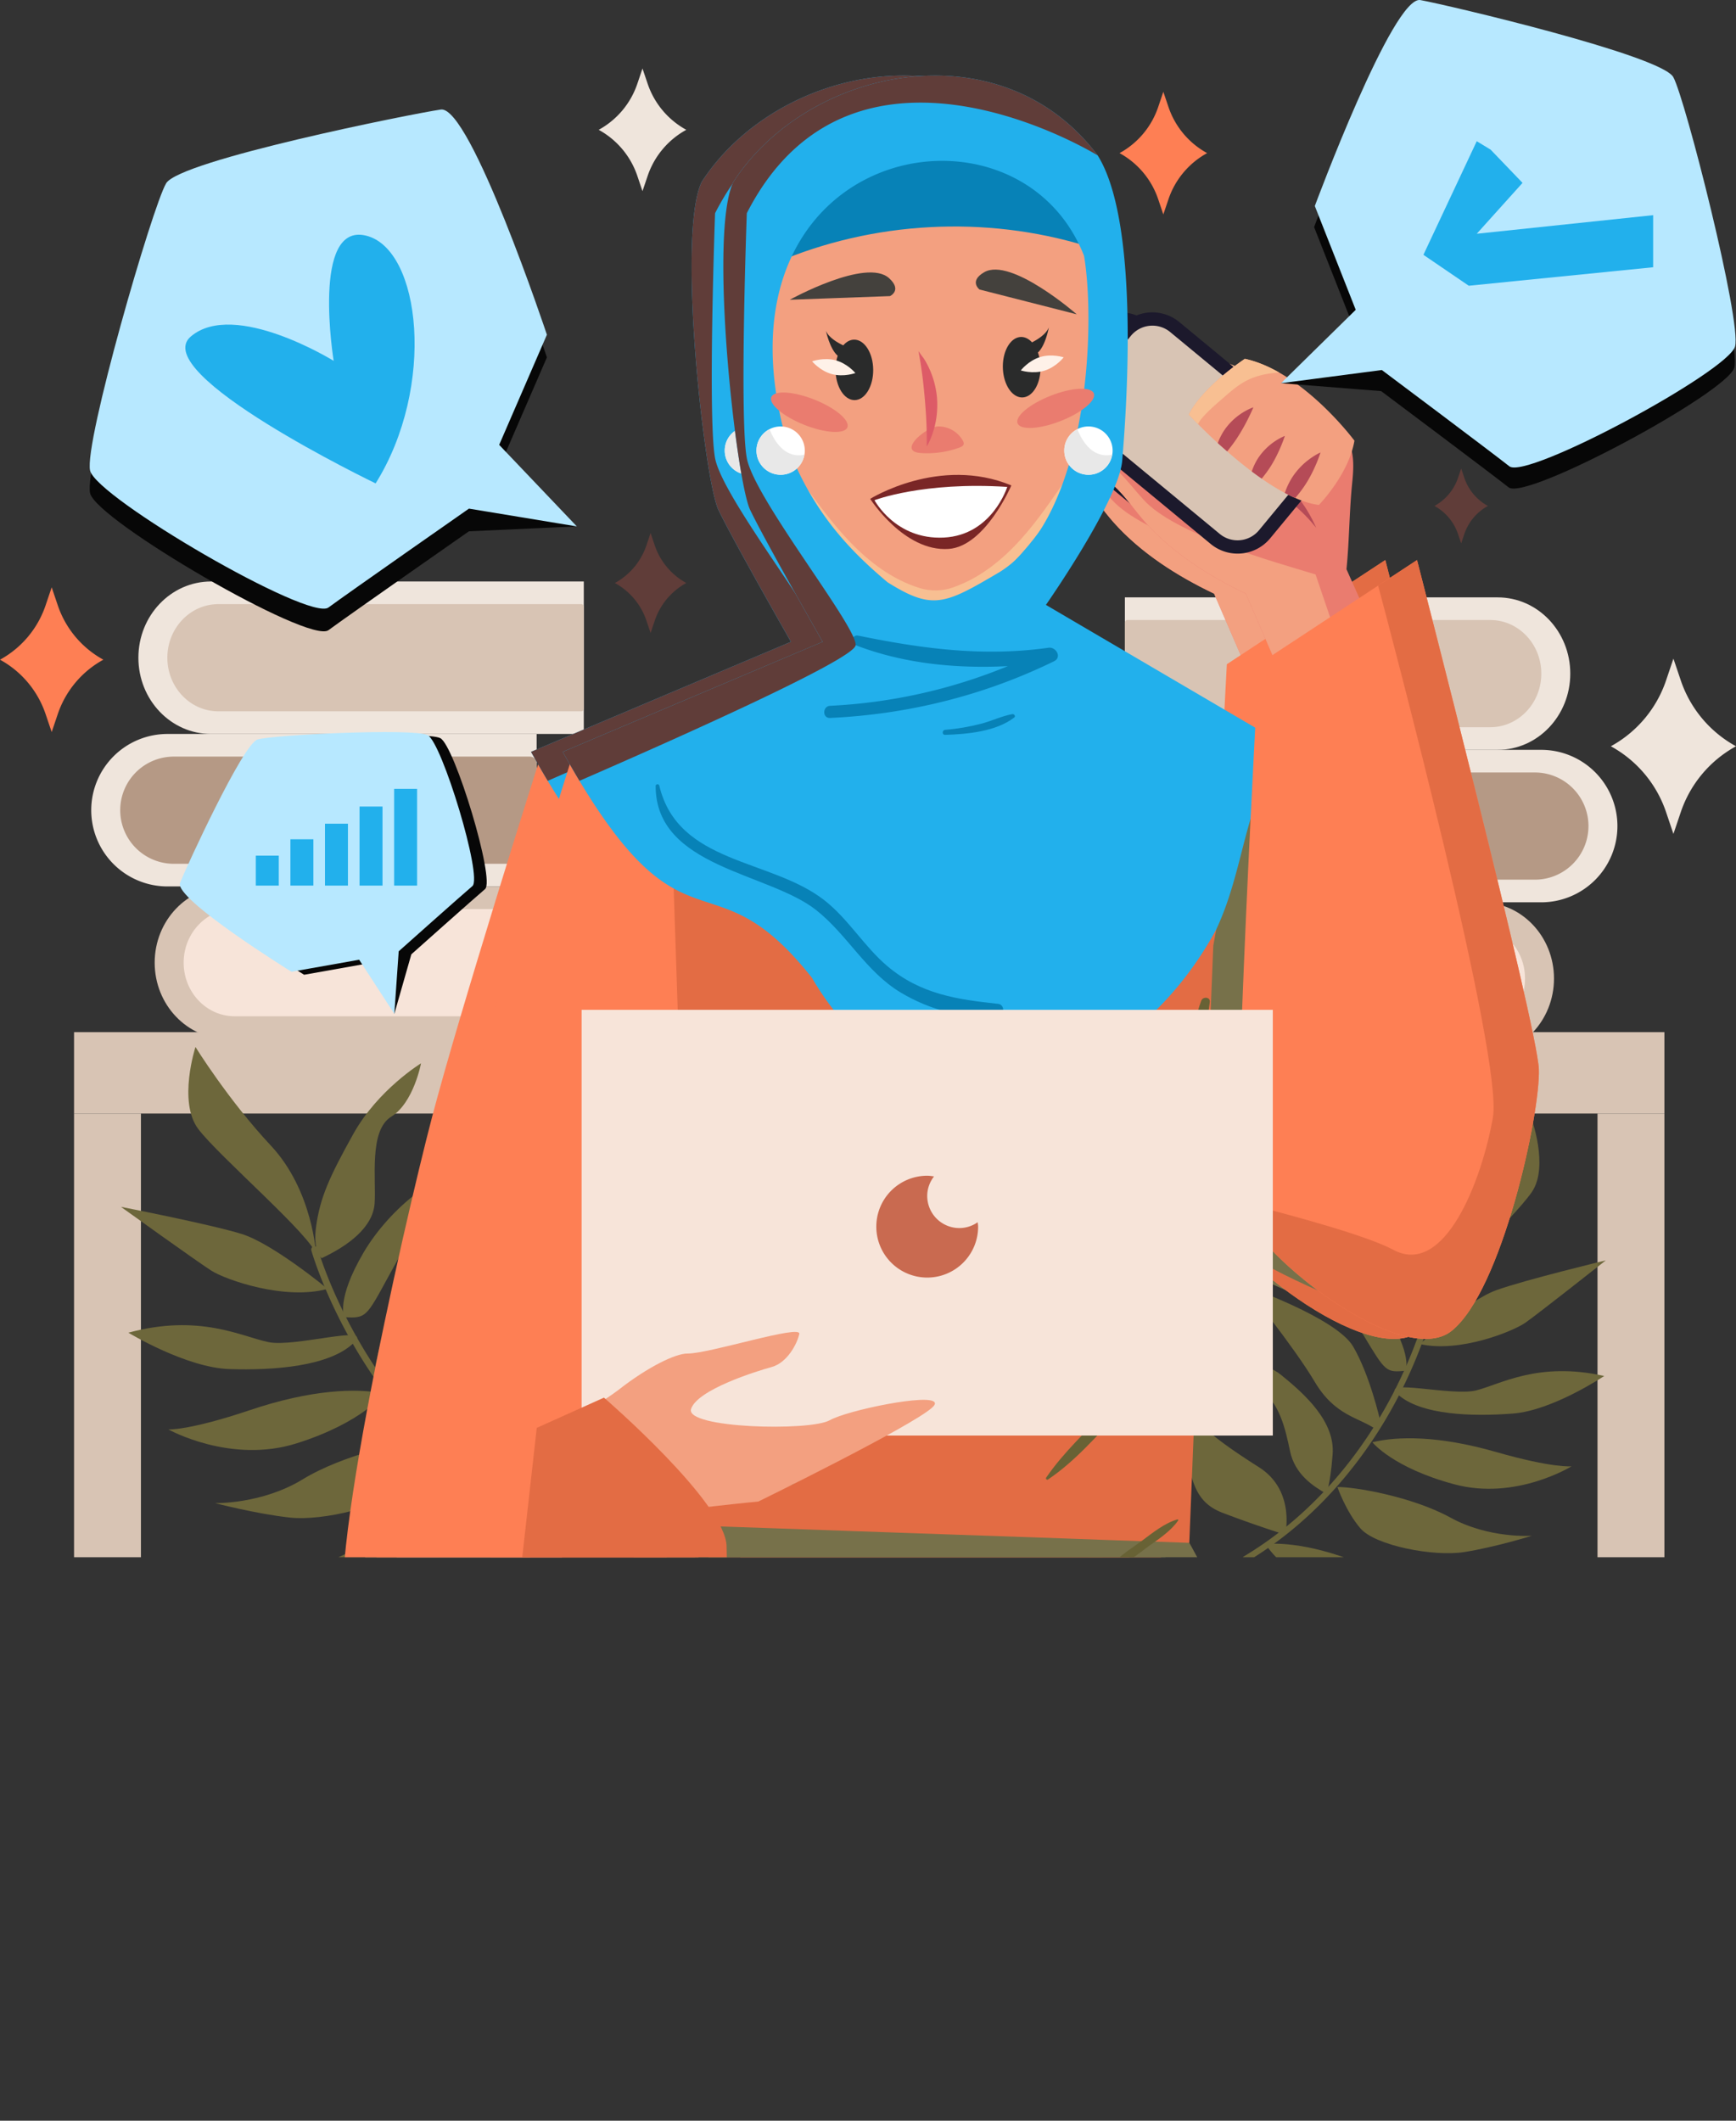 <svg xmlns="http://www.w3.org/2000/svg" width="164.117" height="200.457" viewBox="211.035 161.09 164.117 200.457"><rect x="211.035" y="161.09" width="164.117" height="200.457" fill="#333333" stroke="none"/><g data-name="Group 4769"><g data-name="Group 4688"><g data-name="Group 4770"><g data-name="Group 4682"><g data-name="Group 4680"><g data-name="Group 4675"><g data-name="Group 4672"><path d="M110.394 374.064H75.149c-3.79 0-6.863-3.226-6.863-7.206 0-3.98 3.073-7.206 6.863-7.206h35.245v14.412Z" fill="#d8c4b4" fill-rule="evenodd" style="--darkreader-inline-fill:#533d2b" transform="translate(157.372 -114.773)" data-name="Path 4081"/><path d="M114.813 375.56h-34.31c-2.665 0-4.825-2.269-4.825-5.067s2.16-5.066 4.825-5.066h34.31a.24.24 0 0 1 .233.245v9.642a.24.24 0 0 1-.233.245Z" fill="#f7e4d9" fill-rule="evenodd" style="--darkreader-inline-fill:#44220f" transform="translate(152.72 -118.408)" data-name="Path 4082"/></g><g data-name="Group 4673"><path d="M7.206 0h34.901v14.412h-34.9A7.206 7.206 0 0 1 0 7.206 7.206 7.206 0 0 1 7.206 0z" fill="#efe5dc" fill-rule="evenodd" style="--darkreader-inline-fill:#3b2a1b" transform="translate(219.66 230.467)" data-name="Rectangle 1310"/><path d="M5.066 0h33.657a.645.645 0 0 1 .645.645v8.842a.645.645 0 0 1-.645.645H5.066A5.066 5.066 0 0 1 0 5.066 5.066 5.066 0 0 1 5.066 0z" fill="#b59985" fill-rule="evenodd" style="--darkreader-inline-fill:#6e5543" transform="translate(222.4 232.607)" data-name="Rectangle 1311"/></g><g data-name="Group 4674"><path d="M106.238 296.282H70.993c-3.79 0-6.863-3.226-6.863-7.206 0-3.98 3.073-7.206 6.863-7.206h35.245v14.412Z" fill="#efe5dc" fill-rule="evenodd" style="--darkreader-inline-fill:#3b2a1b" transform="translate(159.988 -65.815)" data-name="Path 4083"/><path d="M110.657 297.777h-34.31c-2.665 0-4.825-2.268-4.825-5.066s2.16-5.066 4.825-5.066h34.31a.24.24 0 0 1 .233.245v9.642a.24.24 0 0 1-.233.245Z" fill="#d8c4b4" fill-rule="evenodd" style="--darkreader-inline-fill:#533d2b" transform="translate(155.335 -69.45)" data-name="Path 4084"/></g></g><g data-name="Group 4679"><g data-name="Group 4676"><path d="M311.637 378.118h35.244c3.79 0 6.863-3.226 6.863-7.206 0-3.98-3.072-7.206-6.863-7.206h-35.244v14.412Z" fill="#d8c4b4" fill-rule="evenodd" style="--darkreader-inline-fill:#533d2b" transform="translate(4.201 -117.325)" data-name="Path 4085"/><path d="M311.87 379.612h34.31c2.665 0 4.825-2.268 4.825-5.066s-2.16-5.066-4.825-5.066h-34.31a.24.24 0 0 0-.233.245v9.642a.24.24 0 0 0 .233.245Z" fill="#f7e4d9" fill-rule="evenodd" style="--darkreader-inline-fill:#44220f" transform="translate(4.201 -120.959)" data-name="Path 4086"/></g><g data-name="Group 4677"><path d="M7.206 0h34.901v14.412h-34.9A7.206 7.206 0 0 1 0 7.206 7.206 7.206 0 0 1 7.206 0z" fill="#efe5dc" fill-rule="evenodd" style="--darkreader-inline-fill:#3b2a1b" transform="rotate(180 181.971 123.19)" data-name="Rectangle 1312"/><path d="M5.066 0h33.657a.645.645 0 0 1 .645.645v8.842a.645.645 0 0 1-.645.645H5.066A5.066 5.066 0 0 1 0 5.066 5.066 5.066 0 0 1 5.066 0z" fill="#b59985" fill-rule="evenodd" style="--darkreader-inline-fill:#6e5543" transform="rotate(180 180.602 122.12)" data-name="Rectangle 1313"/></g><g data-name="Group 4678"><path d="M315.793 300.336h35.244c3.79 0 6.863-3.226 6.863-7.206 0-3.98-3.073-7.206-6.863-7.206h-35.244v14.412Z" fill="#efe5dc" fill-rule="evenodd" style="--darkreader-inline-fill:#3b2a1b" transform="translate(1.585 -68.367)" data-name="Path 4087"/><path d="M316.026 301.83h34.31c2.665 0 4.825-2.268 4.825-5.066s-2.16-5.066-4.825-5.066h-34.31a.24.24 0 0 0-.233.245v9.642a.24.24 0 0 0 .233.245Z" fill="#d8c4b4" fill-rule="evenodd" style="--darkreader-inline-fill:#533d2b" transform="translate(1.585 -72.001)" data-name="Path 4088"/></g></g></g><g data-name="Group 4681"><path d="M0 0h150.348v7.691H0V0z" fill="#d8c4b4" fill-rule="evenodd" style="--darkreader-inline-fill:#533d2b" transform="translate(218.035 258.654)" data-name="Rectangle 1314"/><path d="M0 0h6.324v41.944H0V0z" fill="#d8c4b4" fill-rule="evenodd" style="--darkreader-inline-fill:#533d2b" transform="translate(218.035 266.345)" data-name="Rectangle 1315"/><path d="M0 0h6.324v41.944H0V0z" fill="#d8c4b4" fill-rule="evenodd" style="--darkreader-inline-fill:#533d2b" transform="translate(362.059 266.345)" data-name="Rectangle 1316"/></g></g></g></g><g data-name="Group 4751"><g data-name="Mask Group 4750" transform="translate(202 123)" clip-path="url(&quot;#a&quot;)"><g data-name="Group 4717"><g data-name="Group 4702"><g data-name="Group 4701"><g data-name="Group 4689"><path d="M388.901 406.171s.015-5.59 3.501-9.67c3.487-4.08 6.145-8.834 6.145-8.834s1.747 4.66.089 7.101c-1.659 2.441-9.679 9.974-9.735 11.403Z" fill="#6d673b" fill-rule="evenodd" style="--darkreader-inline-fill:#cec899" transform="translate(-244.783 -244.006)" data-name="Path 4089"/></g><g data-name="Group 4690"><path d="M386.59 432.178s4.553-4.13 7.234-5.094c2.681-.965 10.348-2.817 10.348-2.817s-6.392 5.045-7.59 5.885c-1.199.84-6.248 2.882-9.992 2.026Z" fill="#6d673b" fill-rule="evenodd" style="--darkreader-inline-fill:#cec899" transform="translate(-243.328 -267.043)" data-name="Path 4090"/></g><g data-name="Group 4691"><path d="M380.433 454.677c-1.596-1.487 5.168.239 7.446-.33 2.28-.567 5.863-2.764 12.116-1.366 0 0-4.856 3.256-8.614 3.55-3.759.293-8.762.184-10.948-1.854Z" fill="#6d673b" fill-rule="evenodd" style="--darkreader-inline-fill:#cec899" transform="translate(-239.301 -284.828)" data-name="Path 4091"/></g><g data-name="Group 4692"><path d="M371.73 410.36c-2.322-.961-4.557-2.457-4.8-4.525-.244-2.067.224-6.351-1.779-7.463-2.002-1.111-2.792-4.507-2.792-4.507s3.819 2.103 6.13 5.835c2.312 3.733 3.107 5.398 3.57 7.74.463 2.34-.33 2.92-.33 2.92Z" fill="#6d673b" fill-rule="evenodd" style="--darkreader-inline-fill:#cec899" transform="translate(-228.077 -247.908)" data-name="Path 4092"/></g><g data-name="Group 4693"><path d="M374.485 470.028c2.377-.58 6.262-.639 11.686.918 5.424 1.556 7.146 1.353 7.146 1.353s-5.254 3.265-11.077 1.705c-5.823-1.559-7.755-3.976-7.755-3.976Z" fill="#6d673b" fill-rule="evenodd" style="--darkreader-inline-fill:#cec899" transform="translate(-235.71 -295.61)" data-name="Path 4093"/></g><g data-name="Group 4694"><path d="M347.216 496.559c2.441-.164 6.28.445 11.356 2.908s6.808 2.558 6.808 2.558-5.736 2.315-11.206-.22c-5.469-2.533-6.958-5.246-6.958-5.246Z" fill="#6d673b" fill-rule="evenodd" style="--darkreader-inline-fill:#cec899" transform="translate(-218.546 -312.53)" data-name="Path 4094"/></g><g data-name="Group 4695"><path d="M360.755 432.131c-1.876.171-1.882.122-3.99-3.372-2.11-3.494-5.075-8.335-9.091-7.263 0 0 .397-.446 2.154-1.202s6.47 2.381 9.033 6.346c2.563 3.965 1.894 5.491 1.894 5.491Z" fill="#6d673b" fill-rule="evenodd" style="--darkreader-inline-fill:#cec899" transform="translate(-218.834 -264.471)" data-name="Path 4095"/></g><g data-name="Group 4696"><path d="M354.36 444.348c-1.637-1.185-3.89-1.244-5.852-4.556-1.963-3.311-6.607-9.052-6.607-9.052s8.666 3.021 10.26 5.752c1.595 2.732 2.542 6.962 2.542 6.962l-.343.894Z" fill="#6d673b" fill-rule="evenodd" style="--darkreader-inline-fill:#cec899" transform="translate(-215.2 -271.117)" data-name="Path 4096"/></g><g data-name="Group 4697"><path d="M343.468 462.22c-1.23-.703-2.96-1.822-3.419-4.026-.459-2.203-.972-4.438-2.849-5.964-1.876-1.525-5.053-2.648-5.053-2.648s4.737-.459 7.054 1.414c2.316 1.873 5.114 4.438 4.877 7.51-.236 3.072-.61 3.715-.61 3.715Z" fill="#6d673b" fill-rule="evenodd" style="--darkreader-inline-fill:#cec899" transform="translate(-209.06 -282.946)" data-name="Path 4097"/></g><g data-name="Group 4698"><path d="M365.571 482.085c1.552-.034 7.051.89 10.693 2.893 3.642 2.004 7.688 1.714 7.688 1.714s-3.502 1.087-6.406 1.541c-2.903.455-8.419-.616-9.809-2.25-1.39-1.632-2.166-3.898-2.166-3.898Z" fill="#6d673b" fill-rule="evenodd" style="--darkreader-inline-fill:#cec899" transform="translate(-230.099 -303.434)" data-name="Path 4098"/></g><g data-name="Group 4699"><path d="M333.957 469.278s1.006-4.16-2.473-6.37c-3.48-2.21-5.13-3.513-6.355-5.015-1.225-1.502-1.812-3.305-1.812-3.305s-.56 3.51.722 6.128c1.282 2.619.849 5.29 3.984 6.492a108.235 108.235 0 0 0 5.934 2.07Z" fill="#6d673b" fill-rule="evenodd" style="--darkreader-inline-fill:#cec899" transform="translate(-203.426 -286.128)" data-name="Path 4099"/></g><g data-name="Group 4700"><path d="M341.586 459.863a.287.287 0 0 0 .115-.04c7.257-4.336 11.66-10.622 14.074-15.132 2.616-4.885 3.531-8.806 3.54-8.845a.29.29 0 0 0-.563-.13c-.009.039-.912 3.899-3.495 8.718-2.38 4.44-6.716 10.628-13.853 14.894a.289.289 0 0 0 .182.535Z" fill="#6d673b" fill-rule="evenodd" style="--darkreader-inline-fill:#cec899" transform="translate(-214.799 -274.108)" data-name="Path 4100"/></g></g></g><g data-name="Group 4716"><g data-name="Group 4715"><g data-name="Group 4703"><path d="M84.508 389.517s-.29-6.086-4.286-10.356c-3.996-4.27-7.123-9.316-7.123-9.316s-1.674 5.159.252 7.735c1.925 2.577 11.026 10.384 11.157 11.937Z" fill="#6d673b" fill-rule="evenodd" style="--darkreader-inline-fill:#cec899" transform="translate(-45.585 -232.789)" data-name="Path 4101"/></g><g data-name="Group 4704"><path d="M74.772 418.38s-5.16-4.274-8.127-5.192c-2.966-.919-11.403-2.559-11.403-2.559s7.206 5.18 8.553 6.035c1.345.855 6.943 2.831 10.977 1.715Z" fill="#6d673b" fill-rule="evenodd" style="--darkreader-inline-fill:#cec899" transform="translate(-34.77 -258.46)" data-name="Path 4102"/></g><g data-name="Group 4705"><path d="M78.51 442.395c1.664-1.697-5.615.514-8.124.008-2.508-.507-6.518-2.722-13.257-.894 0 0 5.447 3.306 9.553 3.441 4.106.135 9.547-.229 11.828-2.555Z" fill="#6d673b" fill-rule="evenodd" style="--darkreader-inline-fill:#cec899" transform="translate(-35.958 -277.448)" data-name="Path 4103"/></g><g data-name="Group 4706"><path d="M105.417 392.43c2.481-1.16 4.84-2.898 5.005-5.16.164-2.263-.556-6.905 1.57-8.213 2.125-1.308 2.818-5.044 2.818-5.044s-4.054 2.477-6.388 6.654c-2.333 4.177-3.117 6.029-3.506 8.6-.39 2.571.501 3.164.501 3.164Z" fill="#6d673b" fill-rule="evenodd" style="--darkreader-inline-fill:#cec899" transform="translate(-65.974 -235.412)" data-name="Path 4104"/></g><g data-name="Group 4707"><path d="M87.716 457.783c-2.616-.515-6.849-.388-12.677 1.573-5.829 1.96-7.714 1.824-7.714 1.824s5.88 3.296 12.144 1.312c6.263-1.983 8.247-4.71 8.247-4.71Z" fill="#6d673b" fill-rule="evenodd" style="--darkreader-inline-fill:#cec899" transform="translate(-42.376 -287.976)" data-name="Path 4105"/></g><g data-name="Group 4708"><path d="M120.18 485.114c-2.667-.058-6.815.792-12.221 3.723-5.406 2.93-7.287 3.12-7.287 3.12s6.359 2.239 12.189-.789 7.318-6.054 7.318-6.054Z" fill="#6d673b" fill-rule="evenodd" style="--darkreader-inline-fill:#cec899" transform="translate(-63.365 -305.34)" data-name="Path 4106"/></g><g data-name="Group 4709"><path d="M112.015 415.821c2.051.094 2.055.04 4.18-3.867 2.123-3.908 5.115-9.323 9.54-8.353 0 0-.454-.466-2.404-1.203-1.95-.737-6.927 2.91-9.523 7.353-2.596 4.442-1.793 6.07-1.793 6.07Z" fill="#6d673b" fill-rule="evenodd" style="--darkreader-inline-fill:#cec899" transform="translate(-70.43 -253.219)" data-name="Path 4107"/></g><g data-name="Group 4710"><path d="M120.355 428.582c1.724-1.371 4.174-1.546 6.148-5.248 1.974-3.702 6.748-10.18 6.748-10.18s-9.285 3.715-10.887 6.767c-1.602 3.052-2.427 7.704-2.427 7.704l.418.957Z" fill="#6d673b" fill-rule="evenodd" style="--darkreader-inline-fill:#cec899" transform="translate(-75.491 -260.049)" data-name="Path 4108"/></g><g data-name="Group 4711"><path d="M134.324 447.579c1.305-.827 3.132-2.13 3.524-4.551.393-2.423.841-4.881 2.81-6.634 1.968-1.753 5.37-3.13 5.37-3.13s-5.179-.268-7.609 1.885c-2.43 2.152-5.35 5.082-4.941 8.415.408 3.333.846 4.015.846 4.015Z" fill="#6d673b" fill-rule="evenodd" style="--darkreader-inline-fill:#cec899" transform="translate(-83.99 -272.699)" data-name="Path 4109"/></g><g data-name="Group 4712"><path d="M99.01 470.217c-1.691.04-7.632 1.315-11.5 3.675-3.866 2.36-8.285 2.243-8.285 2.243s3.867 1.011 7.05 1.364c3.183.352 9.136-1.085 10.57-2.93 1.432-1.847 2.165-4.352 2.165-4.352Z" fill="#6d673b" fill-rule="evenodd" style="--darkreader-inline-fill:#cec899" transform="translate(-49.866 -295.965)" data-name="Path 4110"/></g><g data-name="Group 4713"><path d="M147.352 454.732s-1.3-4.481 2.38-7.058c3.68-2.576 5.413-4.075 6.673-5.771 1.26-1.696 1.81-3.687 1.81-3.687s.781 3.793-.486 6.707c-1.267 2.914-.663 5.8-4.019 7.263a118.271 118.271 0 0 1-6.358 2.546Z" fill="#6d673b" fill-rule="evenodd" style="--darkreader-inline-fill:#cec899" transform="translate(-92.607 -275.823)" data-name="Path 4111"/></g><g data-name="Group 4714"><path d="M124.266 446.326a.31.31 0 0 1-.127-.037c-8.113-4.366-13.214-10.994-16.065-15.784-3.087-5.19-4.277-9.415-4.288-9.457a.315.315 0 0 1 .607-.168c.011.041 1.184 4.2 4.233 9.32 2.809 4.716 7.833 11.24 15.812 15.534a.315.315 0 0 1-.172.592Z" fill="#6d673b" fill-rule="evenodd" style="--darkreader-inline-fill:#cec899" transform="translate(-65.318 -264.766)" data-name="Path 4112"/></g></g></g></g><g data-name="Group 4749"><path d="m324.9 293.967 12.652 54.962s-21.948-6.56-24.434-14.675c-2.486-8.114 3.05-34.183 3.05-34.183l8.732-6.104Z" fill="#77714a" fill-rule="evenodd" style="--darkreader-inline-fill:#645f3e" transform="translate(-196.68 -185.03)" data-name="Path 4113"/><g data-name="Group 4727"><g data-name="Group 4721"><g data-name="Group 4720"><g data-name="Group 4719"><g data-name="Group 4718"><path d="M312.348 205.905c.738 1.255.62 2.817.471 4.264-.263 2.64-.262 5.4-.529 8.036l2.898 6.508-7.463 1.674-2.193.493-2.755-6.363c-3.494-1.666-6.915-3.841-9.492-6.73-1.04-1.165-1.894-2.501-3.056-3.544-1.486-1.326-3.376-2.1-5.007-3.247-.375-.262-.759-.582-.865-1.027-.137-.57.252-1.167.773-1.44.517-.274 1.133-.293 1.719-.264.063.003.132.006.195.015a12.382 12.382 0 0 1 7.29 3.026c.26.226.533.476.875.519.304.033.602-.107.87-.265 1.619-.969 2.684-2.668 3.344-4.438.275-.736.524-1.54 1.144-2.018.906-.692 2.197-.412 3.277-.048a33.461 33.461 0 0 1 6.113 2.782c.92.534 1.85 1.15 2.391 2.067Z" fill="#ea7c6f" fill-rule="evenodd" style="--darkreader-inline-fill:#f68174" transform="translate(-178.963 -126.312)" data-name="Path 4114"/><path d="m309.366 224.773 2.312 6.8-6.146 1.38-2.755-6.364c-3.494-1.665-6.915-3.84-9.492-6.73-1.04-1.165-1.894-2.5-3.056-3.544-1.486-1.326-3.376-2.1-5.007-3.246-.375-.263-.759-.582-.865-1.027-.137-.571.252-1.168.773-1.44.517-.275 1.133-.294 1.719-.265.063.003.132.006.195.016-.262.272-.596.49-.714.842-.312.909.89 1.51 1.766 1.897 2.091.928 3.473 2.915 5.006 4.614 2.949 3.267 12.05 5.793 16.264 7.067Z" fill="#f3a080" fill-rule="evenodd" style="--darkreader-inline-fill:#fea27e" transform="translate(-178.963 -132.385)" data-name="Path 4115"/><path d="M329.337 223.681c1.894.852 3.521 2.238 4.818 3.86-.82-1.861-2.037-3.604-3.746-4.707-1.71-1.103-3.961-1.48-5.82-.653-.336.15-.755.341-.973.604.665.331 1.97-.025 2.75.067 1.025.12 2.03.406 2.97.829Z" fill="#b54b57" fill-rule="evenodd" style="--darkreader-inline-fill:#c5626d" transform="translate(-203.691 -139.564)" data-name="Path 4116"/></g></g></g></g><path d="M3.998 0h6.282a3.998 3.998 0 0 1 3.999 3.998v15.647a3.998 3.998 0 0 1-3.999 3.999H3.998A3.998 3.998 0 0 1 0 19.645V3.998A3.998 3.998 0 0 1 3.998 0z" fill="#1c192c" fill-rule="evenodd" style="--darkreader-inline-fill:#ddd8d2" transform="rotate(-50.433 134.418 -73.355)" data-name="Rectangle 1323"/><path d="M2.637 0h6.451a2.637 2.637 0 0 1 2.637 2.637v15.768a2.637 2.637 0 0 1-2.637 2.637H2.637A2.637 2.637 0 0 1 0 18.405V2.637A2.637 2.637 0 0 1 2.637 0z" fill="#d8c4b4" fill-rule="evenodd" style="--darkreader-inline-fill:#ddc4b1" transform="rotate(-50.433 135.161 -75.361)" data-name="Rectangle 1324"/><g data-name="Group 4726"><path d="M335.219 202.048c-.553 3.216-3.361 6.073-3.361 6.073-.706-.083-1.465-.317-2.236-.658a11.68 11.68 0 0 1-.984-.472 21.109 21.109 0 0 1-2.185-1.355 25.531 25.531 0 0 1-.942-.676c-.82-.621-1.609-1.27-2.325-1.9-.311-.264-.605-.53-.887-.783a58.182 58.182 0 0 1-1.871-1.798c-.548-.552-.869-.898-.869-.898 1.344-2.672 5.302-5.271 5.302-5.271 1.117.244 2.212.707 3.237 1.293 4.04 2.291 7.12 6.445 7.12 6.445Z" fill="#f3a080" fill-rule="evenodd" style="--darkreader-inline-fill:#fea27e" transform="translate(-201.138 -122.303)" data-name="Path 4117"/><g data-name="Group 4725"><g data-name="Group 4722"><path d="M330.32 206.686s-.161.387-.436.942a18.006 18.006 0 0 1-1.145 2.018c-.298.446-.609.851-.898 1.205-.312-.266-.605-.53-.887-.784.142-.393.342-.807.607-1.208a5.887 5.887 0 0 1 1.808-1.713c.553-.335.95-.46.95-.46Z" fill="#b54b57" fill-rule="evenodd" style="--darkreader-inline-fill:#c5626d" transform="translate(-205.792 -130.093)" data-name="Path 4118"/></g><g data-name="Group 4723"><path d="M338.749 213.98s-.121.384-.348.927c-.23.546-.554 1.257-1.006 1.97-.27.423-.561.804-.833 1.14a25.537 25.537 0 0 1-.941-.676c.13-.393.315-.816.577-1.227a5.726 5.726 0 0 1 1.66-1.662c.518-.335.891-.472.891-.472Z" fill="#b54b57" fill-rule="evenodd" style="--darkreader-inline-fill:#c5626d" transform="translate(-211.247 -134.684)" data-name="Path 4119"/></g><g data-name="Group 4724"><path d="M347.428 218.198s-.12.402-.36.98c-.245.58-.595 1.336-1.09 2.091-.302.462-.628.875-.935 1.23a11.694 11.694 0 0 1-.984-.473c.157-.48.394-1.013.734-1.532a6.62 6.62 0 0 1 1.724-1.761c.53-.371.911-.535.911-.535Z" fill="#b54b57" fill-rule="evenodd" style="--darkreader-inline-fill:#c5626d" transform="translate(-216.558 -137.339)" data-name="Path 4120"/></g></g><path d="M328.098 195.603c-1.003.074-1.989.246-2.891.676-.828.39-1.54.98-2.225 1.582-.783.689-1.65 1.395-2.304 2.213a2.593 2.593 0 0 0-.25.405c-.548-.552-.869-.898-.869-.898 1.344-2.672 5.302-5.271 5.302-5.271 1.117.244 2.212.707 3.237 1.293Z" fill="#f8bf92" fill-rule="evenodd" style="--darkreader-inline-fill:#ffbf8a" transform="translate(-201.138 -122.303)" data-name="Path 4121"/></g></g><g data-name="Group 4728"><path d="m232.102 307.703 3.603-19.9-5.41-1.474-22.947 4.423-24.829-4.405-5.586 2.052 3.309 20.072 1.48 53.992s15.29 9.077 24.75 9.177c9.46.1 23.362-7.49 23.362-7.49l2.268-56.447Z" fill="#e36c44" fill-rule="evenodd" style="--darkreader-inline-fill:#a53c18" transform="translate(-111.366 -180.222)" data-name="Path 4122"/><path d="m227.923 548.083-69.953-.738c1.55-15.265 3.57-33.902 4.548-37.699 1.436-5.594 5.615-14.45 6.89-17.093.239-.499.378-.775.378-.775l4.41.155 4.54.157 7.654.272 2.766.094 5.754.202 11.738.407 3.359.123 3.364.117.55.017.74.024 3.24.116s5.143 9.105 6.715 14.993c.917 3.435 2.306 23.508 3.307 39.628Z" fill="#77714a" fill-rule="evenodd" style="--darkreader-inline-fill:#645f3e" transform="translate(-99.43 -309.536)" data-name="Path 4123"/></g><path d="M175.216 333.93c-.4-.508-1.248.138-.902.68 2.334 3.67 4.113 7.453 4.665 11.809.042.336.615.264.594-.074-.274-4.502-1.526-8.833-4.357-12.416Z" fill="#686235" fill-rule="evenodd" style="--darkreader-inline-fill:#d3cd9b" transform="translate(-109.666 -210.067)" data-name="Path 4124"/><path d="M172.63 345.874c-.193-.685-.792-1.29-1.226-1.847-.47-.604-.905-1.333-1.52-1.797-.069-.052-.169.032-.145.109.228.74.771 1.402 1.182 2.053.38.603.738 1.35 1.325 1.771.187.135.443-.082.385-.289Z" fill="#686235" fill-rule="evenodd" style="--darkreader-inline-fill:#d3cd9b" transform="translate(-106.835 -215.397)" data-name="Path 4125"/><path d="M321.791 357.684c.06-.49-.659-.527-.81-.119-1.059 2.876-1.63 7.75-.056 10.513.028.05.12.047.132-.016.31-1.568-.008-3.242.046-4.844.063-1.875.465-3.682.688-5.534Z" fill="#686235" fill-rule="evenodd" style="--darkreader-inline-fill:#d3cd9b" transform="translate(-201.385 -224.883)" data-name="Path 4126"/><path d="M203.795 463.833c-2.523-3.201-5.71-5.946-8.427-8.991-.202-.226-.62.076-.432.325 2.443 3.239 4.943 6.821 8.118 9.393.52.42 1.159-.197.741-.727Z" fill="#686235" fill-rule="evenodd" style="--darkreader-inline-fill:#d3cd9b" transform="translate(-122.667 -286.238)" data-name="Path 4127"/><path d="M295.558 442.386c-2.378 2.177-4.382 4.838-6.579 7.203-1.97 2.121-4.209 4.163-5.845 6.557-.07.103.068.247.173.176 2.541-1.704 4.655-4.156 6.737-6.38 2.107-2.251 4.423-4.494 6.137-7.065.259-.389-.297-.79-.623-.491Z" fill="#686235" fill-rule="evenodd" style="--darkreader-inline-fill:#d3cd9b" transform="translate(-178.199 -278.382)" data-name="Path 4128"/><path d="M306.13 490.338c-1.233.361-2.347 1.274-3.366 2.03-.94.698-2.065 1.346-2.792 2.274-.109.138.067.36.227.302 1.22-.44 2.282-1.414 3.333-2.157.942-.665 2.015-1.394 2.673-2.349.034-.049-.02-.116-.076-.1Z" fill="#686235" fill-rule="evenodd" style="--darkreader-inline-fill:#d3cd9b" transform="translate(-188.788 -308.628)" data-name="Path 4129"/><path d="M186.412 520.82c-1.7.81-2.81 2.722-3.759 4.277-.93 1.523-2.352 3.552-2.298 5.396.014.477.611.781.97.413 1.275-1.311 1.752-3.418 2.64-5.024.878-1.59 2.215-3.123 2.646-4.907.029-.12-.091-.207-.199-.156Z" fill="#686235" fill-rule="evenodd" style="--darkreader-inline-fill:#d3cd9b" transform="translate(-113.519 -327.806)" data-name="Path 4130"/><path d="M190.368 540.106c-.873.705-1.428 1.841-1.891 2.843-.434.938-.993 2.063-.962 3.11.016.54.717.75 1.012.285.539-.848.73-1.959 1.096-2.897.395-1.01.99-1.995 1.226-3.055.065-.293-.256-.468-.481-.286Z" fill="#686235" fill-rule="evenodd" style="--darkreader-inline-fill:#d3cd9b" transform="translate(-118.025 -339.908)" data-name="Path 4131"/><path d="m268.762 618.119-6.202-.065a64.699 64.699 0 0 1-3.92-1.11 73.735 73.735 0 0 1-7.903-3.078c-5.648-2.581-10.852-5.926-15.59-9.94-.373-.32.145-.968.535-.676 6.451 4.845 13.56 8.835 21.194 11.503 3.598 1.258 7.316 1.89 10.948 2.98.315.096.635.225.938.386Z" fill="#686235" fill-rule="evenodd" style="--darkreader-inline-fill:#57522c" transform="translate(-147.926 -379.653)" data-name="Path 4132"/><g data-name="Group 4729"><path d="M118.474 428.982c5.078 1.736 15.584-2.788 15.584-2.788l4.376-11.633-.434-3.563-3.019-24.706-4.191-1.2-5.64-1.616s-11.754 43.78-6.676 45.506Z" fill="#f3a080" fill-rule="evenodd" style="--darkreader-inline-fill:#812d0d" transform="translate(-73.769 -241.368)" data-name="Path 4133"/><path d="M142.037 418.34c2.696-1.108 7.21-.581 7.21-.581l4.385-4.016-3.019-24.706-4.191-1.2.074 25.85c-1.2.6-4.265 4.413-4.459 4.653Z" fill="#ea7c6f" fill-rule="evenodd" style="--darkreader-inline-fill:#f68174" transform="translate(-89.401 -244.113)" data-name="Path 4134"/></g><path d="M130.243 297.637s-7.422 23.399-10.043 33.426c-2.62 10.027-11.165 47.139-7.607 49.275 3.557 2.136 29.96-4.765 29.96-4.765l-.856-16.953-1.878-56.239-9.576-4.744Z" fill="#fe7f54" fill-rule="evenodd" style="--darkreader-inline-fill:#a12901" transform="translate(-70.331 -187.34)" data-name="Path 4135"/><g data-name="Group 4744"><g data-name="Group 4730"><path d="m253.133 252.11-5.636 2.098-7.1-2.231c.321-1.8.428-4.174.43-6.464.012-4.001-.28-7.751-.28-7.751l11.136-1.513c-.1 1.418.243 5.233.62 8.764.396 3.704.83 7.098.83 7.098Z" fill="#f3a080" fill-rule="evenodd" style="--darkreader-inline-fill:#fea27e" transform="translate(-151.311 -148.7)" data-name="Path 4136"/><path d="M252.557 245.013c-1.551 1.144-3.197 2.273-5.101 2.512-2.233.283-4.386-.753-6.373-2.012.011-4.001-.281-7.751-.281-7.751l11.136-1.513c-.101 1.418.243 5.233.62 8.764Z" fill="#ea7c6f" fill-rule="evenodd" style="--darkreader-inline-fill:#f68174" transform="translate(-151.566 -148.7)" data-name="Path 4137"/></g><g data-name="Group 4742"><g data-name="Group 4741"><g data-name="Group 4739"><g data-name="Group 4737"><path d="M213.833 158.069s.574 10.124 3.32 13.84c2.301 3.111 5.573 8.074 10.707 9.7 1.002.317 2.087.3 3.08-.05 5.078-1.789 8.19-6.853 10.39-10.036 2.626-3.802 2.877-13.94 2.877-13.94.012-.674.007-1.323-.013-1.952v-.02c-.612-19.173-15.496-17.885-15.496-17.885s-14.676.37-14.868 19.348c-.004.327-.003.657.003.995Z" fill="#f8bf92" fill-rule="evenodd" style="--darkreader-inline-fill:#773907" transform="translate(-134.588 -86.677)" data-name="Path 4138"/><path d="M212.493 157.089c.114 1.619.83 10.215 3.353 13.573 2.338 3.11 5.662 8.073 10.88 9.697 1.018.317 2.121.3 3.13-.05 5.162-1.79 8.326-6.856 10.563-10.039 2.67-3.802 2.928-13.94 2.928-13.94.005-.235.007-.464.007-.693v-.02c-.617-19.172-15.745-17.88-15.745-17.88s-14.917.374-15.116 19.352Z" fill="#f3a080" fill-rule="evenodd" style="--darkreader-inline-fill:#812d0d" transform="translate(-133.748 -86.683)" data-name="Path 4139"/><path d="M240.682 151.594c-3.82-5.92-10.956-9.534-17.988-9.113-4.288.256-8.437 2.009-11.715 4.766-.996.838-4.141 3.386-4.177 4.826-.067 2.693 2.915.403 4.489-.188 9.35-3.51 19.977-3.654 29.39-.29Z" fill="#0782b7" fill-rule="evenodd" style="--darkreader-inline-fill:#066d99" transform="translate(-130.165 -89.66)" data-name="Path 4140"/><g data-name="Group 4732"><path d="M251.333 211.557a2.643 2.643 0 0 1 2.35 1.335c.057.103.108.22.083.335-.038.173-.224.264-.39.325a8.917 8.917 0 0 1-3.68.517c-2.245-.16.536-2.475 1.637-2.512Z" fill="#ea7c6f" fill-rule="evenodd" style="--darkreader-inline-fill:#f68174" transform="translate(-156.629 -133.158)" data-name="Path 4141"/><g data-name="Group 4731"><path d="M251.384 201.359s-.005-.136-.003-.374a9.735 9.735 0 0 0 0-.432c-.004-.167.002-.355-.008-.564-.004-.207-.006-.432-.019-.674-.004-.24-.024-.496-.033-.763a82.685 82.685 0 0 0-.125-1.725 82.53 82.53 0 0 0-.174-1.72c-.037-.266-.061-.521-.099-.759-.03-.24-.065-.462-.097-.667-.027-.207-.065-.392-.09-.557a10.557 10.557 0 0 0-.074-.425c-.043-.235-.062-.369-.062-.369a8.4 8.4 0 0 0 .476.66c.091.146.199.312.297.504.103.19.212.402.31.638.107.233.198.49.29.762a8.66 8.66 0 0 1 .375 1.833 8.68 8.68 0 0 1-.053 1.87 8.396 8.396 0 0 1-.35 1.482c-.064.207-.142.388-.206.547a4.547 4.547 0 0 1-.182.4c-.108.217-.173.333-.173.333Z" fill="#dd5b67" fill-rule="evenodd" style="--darkreader-inline-fill:#e96772" transform="translate(-157.733 -121.057)" data-name="Path 4142"/></g></g><g data-name="Group 4736"><g data-name="Group 4735"><g data-name="Group 4733"><path d="M276.47 186.263c-.227.63-1.028 1.137-1.59 1.426-.3-.327-.66-.518-1.045-.508-.982.023-1.749 1.32-1.712 2.898.037 1.578.863 2.838 1.846 2.815.982-.023 1.75-1.32 1.712-2.898a4.285 4.285 0 0 0-.243-1.346c.735-.677 1.032-2.387 1.032-2.387Z" fill="#2a2b2b" fill-rule="evenodd" style="--darkreader-inline-fill:#d7d3cc" transform="translate(-171.28 -117.238)" data-name="Path 4143"/><path d="M276.698 194.873s1.104.368 2.224.027c1.119-.341 1.829-1.263 1.829-1.263s-1.104-.37-2.223-.028c-1.12.341-1.83 1.264-1.83 1.264Z" fill="#fef1e8" fill-rule="evenodd" style="--darkreader-inline-fill:#ffe2c8" transform="translate(-174.16 -121.77)" data-name="Path 4144"/></g><g data-name="Group 4734"><path d="M226.993 187.172c.247.622 1.064 1.103 1.636 1.374.288-.336.642-.538 1.027-.541.983-.009 1.791 1.264 1.804 2.842.014 1.578-.772 2.865-1.755 2.873-.983.008-1.79-1.264-1.804-2.843-.004-.488.069-.949.2-1.352-.756-.653-1.108-2.353-1.108-2.353Z" fill="#2a2b2b" fill-rule="evenodd" style="--darkreader-inline-fill:#d7d3cc" transform="translate(-142.875 -117.81)" data-name="Path 4145"/><path d="M227.553 195.699s-1.092.404-2.221.099c-1.13-.305-1.869-1.205-1.869-1.205s1.092-.404 2.221-.099c1.13.306 1.87 1.205 1.87 1.205Z" fill="#fef1e8" fill-rule="evenodd" style="--darkreader-inline-fill:#ffe2c8" transform="translate(-140.653 -122.347)" data-name="Path 4146"/></g></g></g></g><g data-name="Group 4738"><path d="M238.281 226.184s6.54-4.096 13.345-1.27c0 0-2.467 5.765-5.934 6.003-4.207.29-7.411-4.733-7.411-4.733Z" fill="#7a2626" fill-rule="evenodd" style="--darkreader-inline-fill:#e38a8a" transform="translate(-149.98 -140.94)" data-name="Path 4147"/><path d="M239.377 228.077s4.607-1.773 12.55-1.256c0 0-1.418 4.56-5.993 4.789-4.575.229-6.557-3.533-6.557-3.533Z" fill="#fff" fill-rule="evenodd" style="--darkreader-inline-fill:#f4f2ee" transform="translate(-150.67 -142.707)" data-name="Path 4148"/></g></g><g data-name="Group 4740"><path d="M274.767 175.777s-6.222-5.44-8.748-3.98c-1.475.853-.442 1.636-.442 1.636l9.19 2.344Z" fill="#44413d" fill-rule="evenodd" style="--darkreader-inline-fill:#c9c3ba" transform="translate(-166.939 -107.976)" data-name="Path 4149"/><path d="M217.757 174.863s7.232-4.001 9.392-2.04c1.261 1.146.086 1.693.086 1.693l-9.478.347Z" fill="#44413d" fill-rule="evenodd" style="--darkreader-inline-fill:#c9c3ba" transform="translate(-137.061 -108.438)" data-name="Path 4150"/></g></g></g><path d="M240.146 272.187s-.196.584-.594 1.529c-1.724 4.052-7.261 14.773-17.579 14.665-10.046-.106-17.83-10.14-20.662-14.353a30.406 30.406 0 0 1-1.158-1.832l15.296-4.258 11.87.125 12.827 4.124Z" fill="#f3a080" fill-rule="evenodd" style="--darkreader-inline-fill:#812d0d" transform="translate(-125.98 -168.646)" data-name="Path 4151"/><path d="M205.527 172.092s6.9-9.872 7.212-13.637c.315-3.765 1.805-22.268-2.316-28.846-9.135-12.159-27.375-8.401-34.438 2.494-2.368 4.877.248 28.208 1.579 31.006 1.33 2.79 6.855 12.47 6.855 12.47-5.788 2.45-18.914 8.004-24.569 10.402a98.842 98.842 0 0 0 1.579 2.739c10.15 16.89 12.644 6.815 21.975 18.617 9.994 17.129 29.598 11.388 38.225-4.572 3.005-6.348 2.653-13.786 7.204-17.003l-23.306-13.67Zm-4.328-3.135c-5.21 3.076-6.348 3.69-10.647.993-3.531-2.968-6.878-6.44-9.253-12.355 0 0-.007 0-.007-.008-8.824-28.686 21.39-35.004 27.841-18.484 1.145 6.822.341 24.625-7.934 29.854Z" fill="#22b0ec" fill-rule="evenodd" style="--darkreader-inline-fill:#108abd" transform="translate(-100.613 -76.824)" data-name="Path 4152"/><g data-name="Group 4743"><path d="M275.825 205.212c.259.661 2.083.563 4.073-.219 1.99-.78 3.394-1.95 3.134-2.61-.26-.661-2.083-.563-4.073.218-1.99.782-3.394 1.95-3.134 2.611Z" fill="#ea7c6f" fill-rule="evenodd" style="--darkreader-inline-fill:#f68174" transform="translate(-173.59 -127.108)" data-name="Path 4153"/><path d="M212.995 203.337c-.262.659 1.136 1.834 3.123 2.625 1.987.79 3.81.896 4.072.237.263-.66-1.135-1.835-3.122-2.626-1.987-.79-3.81-.896-4.073-.236Z" fill="#ea7c6f" fill-rule="evenodd" style="--darkreader-inline-fill:#f68174" transform="translate(-134.044 -127.712)" data-name="Path 4154"/></g><path d="M247.759 266.048c-6.164.865-11.93.095-17.974-1.143-.594-.122-.82.682-.258.9 4.52 1.747 9.519 2.231 14.391 1.98a50.574 50.574 0 0 1-16.799 3.75c-.735.035-.753 1.182-.012 1.148 7.367-.34 14.543-2.118 21.175-5.357.768-.374.196-1.38-.523-1.278Z" fill="#0782b7" fill-rule="evenodd" style="--darkreader-inline-fill:#52cfff" transform="translate(-142.602 -166.73)" data-name="Path 4155"/><path d="M263.358 284.931c-1.005.183-1.95.651-2.942.907-1.12.29-2.25.487-3.406.577-.3.024-.315.487-.004.477 2.119-.068 4.797-.312 6.535-1.639.167-.127-.017-.352-.183-.322Z" fill="#0782b7" fill-rule="evenodd" style="--darkreader-inline-fill:#52cfff" transform="translate(-161.622 -179.34)" data-name="Path 4156"/><path d="M215.933 323.585c-3.902-.413-7.348-.921-10.472-3.556-2.212-1.866-3.681-4.453-5.97-6.241-5.067-3.958-13.832-3.381-15.605-10.836-.046-.192-.344-.155-.344.043.012 7.715 10.642 8.138 15.179 11.727 2.956 2.338 4.688 5.812 7.992 7.793 2.696 1.617 6.207 2.659 9.336 1.998.555-.117.382-.876-.116-.928Z" fill="#0782b7" fill-rule="evenodd" style="--darkreader-inline-fill:#066d99" transform="translate(-115.525 -190.605)" data-name="Path 4157"/><path d="M177.249 135.067s-.704 19.338 0 23.152c.708 3.813 10.42 15.907 10.29 17.679-.103 1.36-17.802 9.209-26.11 12.822a98.823 98.823 0 0 1-1.579-2.739c5.655-2.398 18.78-7.952 24.57-10.402 0 0-5.526-9.68-6.856-12.47-1.33-2.798-3.947-26.13-1.58-31.006 7.064-10.895 25.304-14.653 34.439-2.494 0 0-23.084-14.282-33.174 5.458Z" fill="#603d39" fill-rule="evenodd" style="--darkreader-inline-fill:#513330" transform="translate(-100.613 -76.824)" data-name="Path 4158"/></g><g data-name="Group 4745"><path d="M352.323 318.51c-4.766 3.784-19.218-7.756-20.011-12.184v-.004c-.793-4.454 1.775-50.836 1.775-50.836l11.302-7.43 3.677-2.416s11.358 43.991 11.517 48.123c.16 4.128-3.494 20.964-8.26 24.747Z" fill="#fe7f54" fill-rule="evenodd" style="--darkreader-inline-fill:#a12901" transform="translate(-209.069 -154.611)" data-name="Path 4159"/><path d="M352.581 318.51c-4.765 3.784-19.218-7.756-20.011-12.184v-.004c5.903 1.497 12.18 3.265 14.512 4.517 4.865 2.61 8.36-6.54 9.416-12.503 1-5.647-9.713-46.026-10.85-50.28l3.676-2.416s11.358 43.991 11.517 48.123c.16 4.128-3.494 20.964-8.26 24.747Z" fill="#e36c44" fill-rule="evenodd" style="--darkreader-inline-fill:#a53c18" transform="translate(-209.327 -154.611)" data-name="Path 4160"/></g><g data-name="Group 4746"><path d="M0 0h65.343v40.24H0V0z" fill="#f7e4d9" fill-rule="evenodd" style="--darkreader-inline-fill:#44220f" transform="translate(61.02 133.544)" data-name="Rectangle 1325"/><path d="M247.689 407.628a3.035 3.035 0 0 1-3.035-3.035c0-.698.245-1.334.642-1.847-.212-.028-.422-.064-.642-.064a4.813 4.813 0 1 0 4.812 4.813c0-.143-.03-.277-.041-.417-.493.344-1.09.55-1.736.55Z" fill="#c96a50" fill-rule="evenodd" style="--darkreader-inline-fill:#d77c63" transform="translate(-150.961 -253.457)" data-name="Path 4161"/></g><path d="M195.897 449.21c.05.117-.027.263-.242.458-1.966 1.797-16.44 8.887-16.44 8.887s-1.57.144-3.797.398c-2.226.244-5.118.6-7.78 1.013-.548.093-1.087.175-1.605.258-.232.047-.454.084-.676.121-.264.047-.518.105-.772.152-.855.159-2.09.32-2.894.491.42-3.22.234-6.614-.445-9.607 1.364-1.21 3.603-2.497 4.717-3.355 2.871-2.25 5.467-3.475 6.56-3.461 2.063.015 10.756-2.787 10.567-1.855-.2.932-1.135 2.722-2.618 3.13-1.482.408-7.047 2.144-7.615 3.973-.556 1.819 11.213 2.117 13.11 1.056 1.685-.952 9.582-2.572 9.93-1.659Z" fill="#f3a080" fill-rule="evenodd" style="--darkreader-inline-fill:#812d0d" transform="translate(-101.492 -278.532)" data-name="Path 4162"/><path d="m149.57 462.142 6.354-2.859s11.514 9.926 11.594 14.056l.079 4.128-20.171 3.807 2.145-19.132Z" fill="#e36c44" fill-rule="evenodd" style="--darkreader-inline-fill:#f07b54" transform="translate(-92.793 -289.083)" data-name="Path 4163"/><g data-name="Group 4747"><path d="M213.836 213.838c0 .133-.01.263-.037.389a2.278 2.278 0 0 1-2.246 1.897 2.285 2.285 0 0 1-2.286-2.286c0-.882.5-1.646 1.234-2.024a2.284 2.284 0 0 1 3.335 2.023Z" fill="#fff" fill-rule="evenodd" style="--darkreader-inline-fill:#f4f2ee" transform="translate(-131.717 -133.157)" data-name="Path 4164"/><path d="M213.8 214.667a2.278 2.278 0 0 1-2.247 1.898 2.285 2.285 0 0 1-2.286-2.287c0-.882.5-1.645 1.234-2.023.456 1.141 1.453 2.794 3.298 2.412Z" fill="#e8e8e8" fill-rule="evenodd" style="--darkreader-inline-fill:#e4e1db" transform="translate(-131.717 -133.598)" data-name="Path 4165"/></g><g data-name="Group 4748"><path d="M292.362 213.838c0 .133-.01.263-.037.389a2.278 2.278 0 0 1-2.246 1.897 2.285 2.285 0 0 1-2.286-2.286c0-.882.5-1.646 1.234-2.024a2.284 2.284 0 0 1 3.335 2.023Z" fill="#fff" fill-rule="evenodd" style="--darkreader-inline-fill:#f4f2ee" transform="translate(-181.143 -133.157)" data-name="Path 4166"/><path d="M292.325 214.667a2.278 2.278 0 0 1-2.246 1.898 2.285 2.285 0 0 1-2.286-2.287c0-.882.5-1.645 1.234-2.023.456 1.141 1.453 2.794 3.298 2.412Z" fill="#e8e8e8" fill-rule="evenodd" style="--darkreader-inline-fill:#e4e1db" transform="translate(-181.143 -133.598)" data-name="Path 4167"/></g></g><g data-name="Group 4771"><path d="m324.9 293.967 12.652 54.962s-21.948-6.56-24.434-14.675c-2.486-8.114 3.05-34.183 3.05-34.183l8.732-6.104Z" fill="#77714a" fill-rule="evenodd" style="--darkreader-inline-fill:#645f3e" transform="translate(-193.68 -185.03)" data-name="Path 4113"/><g data-name="Group 4727"><g data-name="Group 4721"><g data-name="Group 4720"><g data-name="Group 4719"><g data-name="Group 4718"><path d="M312.348 205.905c.738 1.255.62 2.817.471 4.264-.263 2.64-.262 5.4-.529 8.036l2.898 6.508-7.463 1.674-2.193.493-2.755-6.363c-3.494-1.666-6.915-3.841-9.492-6.73-1.04-1.165-1.894-2.501-3.056-3.544-1.486-1.326-3.376-2.1-5.007-3.247-.375-.262-.759-.582-.865-1.027-.137-.57.252-1.167.773-1.44.517-.274 1.133-.293 1.719-.264.063.003.132.006.195.015a12.382 12.382 0 0 1 7.29 3.026c.26.226.533.476.875.519.304.033.602-.107.87-.265 1.619-.969 2.684-2.668 3.344-4.438.275-.736.524-1.54 1.144-2.018.906-.692 2.197-.412 3.277-.048a33.461 33.461 0 0 1 6.113 2.782c.92.534 1.85 1.15 2.391 2.067Z" fill="#ea7c6f" fill-rule="evenodd" style="--darkreader-inline-fill:#f68174" transform="translate(-175.963 -126.312)" data-name="Path 4114"/><path d="m309.366 224.773 2.312 6.8-6.146 1.38-2.755-6.364c-3.494-1.665-6.915-3.84-9.492-6.73-1.04-1.165-1.894-2.5-3.056-3.544-1.486-1.326-3.376-2.1-5.007-3.246-.375-.263-.759-.582-.865-1.027-.137-.571.252-1.168.773-1.44.517-.275 1.133-.294 1.719-.265.063.003.132.006.195.016-.262.272-.596.49-.714.842-.312.909.89 1.51 1.766 1.897 2.091.928 3.473 2.915 5.006 4.614 2.949 3.267 12.05 5.793 16.264 7.067Z" fill="#f3a080" fill-rule="evenodd" style="--darkreader-inline-fill:#fea27e" transform="translate(-175.963 -132.385)" data-name="Path 4115"/><path d="M329.337 223.681c1.894.852 3.521 2.238 4.818 3.86-.82-1.861-2.037-3.604-3.746-4.707-1.71-1.103-3.961-1.48-5.82-.653-.336.15-.755.341-.973.604.665.331 1.97-.025 2.75.067 1.025.12 2.03.406 2.97.829Z" fill="#b54b57" fill-rule="evenodd" style="--darkreader-inline-fill:#c5626d" transform="translate(-200.691 -139.564)" data-name="Path 4116"/></g></g></g></g><path d="M3.998 0h6.282a3.998 3.998 0 0 1 3.999 3.998v15.647a3.998 3.998 0 0 1-3.999 3.999H3.998A3.998 3.998 0 0 1 0 19.645V3.998A3.998 3.998 0 0 1 3.998 0z" fill="#1c192c" fill-rule="evenodd" style="--darkreader-inline-fill:#ddd8d2" transform="rotate(-50.433 135.918 -76.54)" data-name="Rectangle 1323"/><path d="M2.637 0h6.451a2.637 2.637 0 0 1 2.637 2.637v15.768a2.637 2.637 0 0 1-2.637 2.637H2.637A2.637 2.637 0 0 1 0 18.405V2.637A2.637 2.637 0 0 1 2.637 0z" fill="#d8c4b4" fill-rule="evenodd" style="--darkreader-inline-fill:#ddc4b1" transform="rotate(-50.433 136.661 -78.546)" data-name="Rectangle 1324"/><g data-name="Group 4726"><path d="M335.219 202.048c-.553 3.216-3.361 6.073-3.361 6.073-.706-.083-1.465-.317-2.236-.658a11.68 11.68 0 0 1-.984-.472 21.109 21.109 0 0 1-2.185-1.355 25.531 25.531 0 0 1-.942-.676c-.82-.621-1.609-1.27-2.325-1.9-.311-.264-.605-.53-.887-.783a58.182 58.182 0 0 1-1.871-1.798c-.548-.552-.869-.898-.869-.898 1.344-2.672 5.302-5.271 5.302-5.271 1.117.244 2.212.707 3.237 1.293 4.04 2.291 7.12 6.445 7.12 6.445Z" fill="#f3a080" fill-rule="evenodd" style="--darkreader-inline-fill:#fea27e" transform="translate(-198.138 -122.303)" data-name="Path 4117"/><g data-name="Group 4725"><g data-name="Group 4722"><path d="M330.32 206.686s-.161.387-.436.942a18.006 18.006 0 0 1-1.145 2.018c-.298.446-.609.851-.898 1.205-.312-.266-.605-.53-.887-.784.142-.393.342-.807.607-1.208a5.887 5.887 0 0 1 1.808-1.713c.553-.335.95-.46.95-.46Z" fill="#b54b57" fill-rule="evenodd" style="--darkreader-inline-fill:#c5626d" transform="translate(-202.792 -130.093)" data-name="Path 4118"/></g><g data-name="Group 4723"><path d="M338.749 213.98s-.121.384-.348.927c-.23.546-.554 1.257-1.006 1.97-.27.423-.561.804-.833 1.14a25.537 25.537 0 0 1-.941-.676c.13-.393.315-.816.577-1.227a5.726 5.726 0 0 1 1.66-1.662c.518-.335.891-.472.891-.472Z" fill="#b54b57" fill-rule="evenodd" style="--darkreader-inline-fill:#c5626d" transform="translate(-208.247 -134.684)" data-name="Path 4119"/></g><g data-name="Group 4724"><path d="M347.428 218.198s-.12.402-.36.98c-.245.58-.595 1.336-1.09 2.091-.302.462-.628.875-.935 1.23a11.694 11.694 0 0 1-.984-.473c.157-.48.394-1.013.734-1.532a6.62 6.62 0 0 1 1.724-1.761c.53-.371.911-.535.911-.535Z" fill="#b54b57" fill-rule="evenodd" style="--darkreader-inline-fill:#c5626d" transform="translate(-213.558 -137.339)" data-name="Path 4120"/></g></g><path d="M328.098 195.603c-1.003.074-1.989.246-2.891.676-.828.39-1.54.98-2.225 1.582-.783.689-1.65 1.395-2.304 2.213a2.593 2.593 0 0 0-.25.405c-.548-.552-.869-.898-.869-.898 1.344-2.672 5.302-5.271 5.302-5.271 1.117.244 2.212.707 3.237 1.293Z" fill="#f8bf92" fill-rule="evenodd" style="--darkreader-inline-fill:#ffbf8a" transform="translate(-198.138 -122.303)" data-name="Path 4121"/></g></g><g data-name="Group 4728"><path d="m232.102 307.703 3.603-19.9-5.41-1.474-22.947 4.423-24.829-4.405-5.586 2.052 3.309 20.072 1.48 53.992s15.29 9.077 24.75 9.177c9.46.1 23.362-7.49 23.362-7.49l2.268-56.447Z" fill="#e36c44" fill-rule="evenodd" style="--darkreader-inline-fill:#a53c18" transform="translate(-108.366 -180.222)" data-name="Path 4122"/><path d="m227.923 548.083-69.953-.738c1.55-15.265 3.57-33.902 4.548-37.699 1.436-5.594 5.615-14.45 6.89-17.093.239-.499.378-.775.378-.775l4.41.155 4.54.157 7.654.272 2.766.094 5.754.202 11.738.407 3.359.123 3.364.117.55.017.74.024 3.24.116s5.143 9.105 6.715 14.993c.917 3.435 2.306 23.508 3.307 39.628Z" fill="#77714a" fill-rule="evenodd" style="--darkreader-inline-fill:#645f3e" transform="translate(-96.43 -309.536)" data-name="Path 4123"/></g><path d="M175.216 333.93c-.4-.508-1.248.138-.902.68 2.334 3.67 4.113 7.453 4.665 11.809.042.336.615.264.594-.074-.274-4.502-1.526-8.833-4.357-12.416Z" fill="#686235" fill-rule="evenodd" style="--darkreader-inline-fill:#d3cd9b" transform="translate(-106.666 -210.067)" data-name="Path 4124"/><path d="M172.63 345.874c-.193-.685-.792-1.29-1.226-1.847-.47-.604-.905-1.333-1.52-1.797-.069-.052-.169.032-.145.109.228.74.771 1.402 1.182 2.053.38.603.738 1.35 1.325 1.771.187.135.443-.082.385-.289Z" fill="#686235" fill-rule="evenodd" style="--darkreader-inline-fill:#d3cd9b" transform="translate(-103.835 -215.397)" data-name="Path 4125"/><path d="M321.791 357.684c.06-.49-.659-.527-.81-.119-1.059 2.876-1.63 7.75-.056 10.513.028.05.12.047.132-.016.31-1.568-.008-3.242.046-4.844.063-1.875.465-3.682.688-5.534Z" fill="#686235" fill-rule="evenodd" style="--darkreader-inline-fill:#d3cd9b" transform="translate(-198.385 -224.883)" data-name="Path 4126"/><path d="M203.795 463.833c-2.523-3.201-5.71-5.946-8.427-8.991-.202-.226-.62.076-.432.325 2.443 3.239 4.943 6.821 8.118 9.393.52.42 1.159-.197.741-.727Z" fill="#686235" fill-rule="evenodd" style="--darkreader-inline-fill:#d3cd9b" transform="translate(-119.667 -286.238)" data-name="Path 4127"/><path d="M295.558 442.386c-2.378 2.177-4.382 4.838-6.579 7.203-1.97 2.121-4.209 4.163-5.845 6.557-.07.103.068.247.173.176 2.541-1.704 4.655-4.156 6.737-6.38 2.107-2.251 4.423-4.494 6.137-7.065.259-.389-.297-.79-.623-.491Z" fill="#686235" fill-rule="evenodd" style="--darkreader-inline-fill:#d3cd9b" transform="translate(-175.199 -278.382)" data-name="Path 4128"/><path d="M306.13 490.338c-1.233.361-2.347 1.274-3.366 2.03-.94.698-2.065 1.346-2.792 2.274-.109.138.067.36.227.302 1.22-.44 2.282-1.414 3.333-2.157.942-.665 2.015-1.394 2.673-2.349.034-.049-.02-.116-.076-.1Z" fill="#686235" fill-rule="evenodd" style="--darkreader-inline-fill:#d3cd9b" transform="translate(-185.788 -308.628)" data-name="Path 4129"/><path d="M186.412 520.82c-1.7.81-2.81 2.722-3.759 4.277-.93 1.523-2.352 3.552-2.298 5.396.014.477.611.781.97.413 1.275-1.311 1.752-3.418 2.64-5.024.878-1.59 2.215-3.123 2.646-4.907.029-.12-.091-.207-.199-.156Z" fill="#686235" fill-rule="evenodd" style="--darkreader-inline-fill:#d3cd9b" transform="translate(-110.519 -327.806)" data-name="Path 4130"/><path d="M190.368 540.106c-.873.705-1.428 1.841-1.891 2.843-.434.938-.993 2.063-.962 3.11.016.54.717.75 1.012.285.539-.848.73-1.959 1.096-2.897.395-1.01.99-1.995 1.226-3.055.065-.293-.256-.468-.481-.286Z" fill="#686235" fill-rule="evenodd" style="--darkreader-inline-fill:#d3cd9b" transform="translate(-115.025 -339.908)" data-name="Path 4131"/><path d="m268.762 618.119-6.202-.065a64.699 64.699 0 0 1-3.92-1.11 73.735 73.735 0 0 1-7.903-3.078c-5.648-2.581-10.852-5.926-15.59-9.94-.373-.32.145-.968.535-.676 6.451 4.845 13.56 8.835 21.194 11.503 3.598 1.258 7.316 1.89 10.948 2.98.315.096.635.225.938.386Z" fill="#686235" fill-rule="evenodd" style="--darkreader-inline-fill:#57522c" transform="translate(-144.926 -379.653)" data-name="Path 4132"/><g data-name="Group 4729"><path d="M118.474 428.982c5.078 1.736 15.584-2.788 15.584-2.788l4.376-11.633-.434-3.563-3.019-24.706-4.191-1.2-5.64-1.616s-11.754 43.78-6.676 45.506Z" fill="#f3a080" fill-rule="evenodd" style="--darkreader-inline-fill:#812d0d" transform="translate(-70.769 -241.368)" data-name="Path 4133"/><path d="M142.037 418.34c2.696-1.108 7.21-.581 7.21-.581l4.385-4.016-3.019-24.706-4.191-1.2.074 25.85c-1.2.6-4.265 4.413-4.459 4.653Z" fill="#ea7c6f" fill-rule="evenodd" style="--darkreader-inline-fill:#f68174" transform="translate(-86.401 -244.113)" data-name="Path 4134"/></g><path d="M130.243 297.637s-7.422 23.399-10.043 33.426c-2.62 10.027-11.165 47.139-7.607 49.275 3.557 2.136 29.96-4.765 29.96-4.765l-.856-16.953-1.878-56.239-9.576-4.744Z" fill="#fe7f54" fill-rule="evenodd" style="--darkreader-inline-fill:#a12901" transform="translate(-67.331 -187.34)" data-name="Path 4135"/><g data-name="Group 4744"><g data-name="Group 4730"><path d="m253.133 252.11-5.636 2.098-7.1-2.231c.321-1.8.428-4.174.43-6.464.012-4.001-.28-7.751-.28-7.751l11.136-1.513c-.1 1.418.243 5.233.62 8.764.396 3.704.83 7.098.83 7.098Z" fill="#f3a080" fill-rule="evenodd" style="--darkreader-inline-fill:#fea27e" transform="translate(-148.311 -148.7)" data-name="Path 4136"/><path d="M252.557 245.013c-1.551 1.144-3.197 2.273-5.101 2.512-2.233.283-4.386-.753-6.373-2.012.011-4.001-.281-7.751-.281-7.751l11.136-1.513c-.101 1.418.243 5.233.62 8.764Z" fill="#ea7c6f" fill-rule="evenodd" style="--darkreader-inline-fill:#f68174" transform="translate(-148.566 -148.7)" data-name="Path 4137"/></g><g data-name="Group 4742"><g data-name="Group 4741"><g data-name="Group 4739"><g data-name="Group 4737"><path d="M213.833 158.069s.574 10.124 3.32 13.84c2.301 3.111 5.573 8.074 10.707 9.7 1.002.317 2.087.3 3.08-.05 5.078-1.789 8.19-6.853 10.39-10.036 2.626-3.802 2.877-13.94 2.877-13.94.012-.674.007-1.323-.013-1.952v-.02c-.612-19.173-15.496-17.885-15.496-17.885s-14.676.37-14.868 19.348c-.004.327-.003.657.003.995Z" fill="#f8bf92" fill-rule="evenodd" style="--darkreader-inline-fill:#773907" transform="translate(-131.588 -86.677)" data-name="Path 4138"/><path d="M212.493 157.089c.114 1.619.83 10.215 3.353 13.573 2.338 3.11 5.662 8.073 10.88 9.697 1.018.317 2.121.3 3.13-.05 5.162-1.79 8.326-6.856 10.563-10.039 2.67-3.802 2.928-13.94 2.928-13.94.005-.235.007-.464.007-.693v-.02c-.617-19.172-15.745-17.88-15.745-17.88s-14.917.374-15.116 19.352Z" fill="#f3a080" fill-rule="evenodd" style="--darkreader-inline-fill:#812d0d" transform="translate(-130.748 -86.683)" data-name="Path 4139"/><path d="M240.682 151.594c-3.82-5.92-10.956-9.534-17.988-9.113-4.288.256-8.437 2.009-11.715 4.766-.996.838-4.141 3.386-4.177 4.826-.067 2.693 2.915.403 4.489-.188 9.35-3.51 19.977-3.654 29.39-.29Z" fill="#0782b7" fill-rule="evenodd" style="--darkreader-inline-fill:#066d99" transform="translate(-127.165 -89.66)" data-name="Path 4140"/><g data-name="Group 4732"><path d="M251.333 211.557a2.643 2.643 0 0 1 2.35 1.335c.057.103.108.22.083.335-.038.173-.224.264-.39.325a8.917 8.917 0 0 1-3.68.517c-2.245-.16.536-2.475 1.637-2.512Z" fill="#ea7c6f" fill-rule="evenodd" style="--darkreader-inline-fill:#f68174" transform="translate(-153.629 -133.158)" data-name="Path 4141"/><g data-name="Group 4731"><path d="M251.384 201.359s-.005-.136-.003-.374a9.735 9.735 0 0 0 0-.432c-.004-.167.002-.355-.008-.564-.004-.207-.006-.432-.019-.674-.004-.24-.024-.496-.033-.763a82.685 82.685 0 0 0-.125-1.725 82.53 82.53 0 0 0-.174-1.72c-.037-.266-.061-.521-.099-.759-.03-.24-.065-.462-.097-.667-.027-.207-.065-.392-.09-.557a10.557 10.557 0 0 0-.074-.425c-.043-.235-.062-.369-.062-.369a8.4 8.4 0 0 0 .476.66c.091.146.199.312.297.504.103.19.212.402.31.638.107.233.198.49.29.762a8.66 8.66 0 0 1 .375 1.833 8.68 8.68 0 0 1-.053 1.87 8.396 8.396 0 0 1-.35 1.482c-.064.207-.142.388-.206.547a4.547 4.547 0 0 1-.182.4c-.108.217-.173.333-.173.333Z" fill="#dd5b67" fill-rule="evenodd" style="--darkreader-inline-fill:#e96772" transform="translate(-154.733 -121.057)" data-name="Path 4142"/></g></g><g data-name="Group 4736"><g data-name="Group 4735"><g data-name="Group 4733"><path d="M276.47 186.263c-.227.63-1.028 1.137-1.59 1.426-.3-.327-.66-.518-1.045-.508-.982.023-1.749 1.32-1.712 2.898.037 1.578.863 2.838 1.846 2.815.982-.023 1.75-1.32 1.712-2.898a4.285 4.285 0 0 0-.243-1.346c.735-.677 1.032-2.387 1.032-2.387Z" fill="#2a2b2b" fill-rule="evenodd" style="--darkreader-inline-fill:#d7d3cc" transform="translate(-168.28 -117.238)" data-name="Path 4143"/><path d="M276.698 194.873s1.104.368 2.224.027c1.119-.341 1.829-1.263 1.829-1.263s-1.104-.37-2.223-.028c-1.12.341-1.83 1.264-1.83 1.264Z" fill="#fef1e8" fill-rule="evenodd" style="--darkreader-inline-fill:#ffe2c8" transform="translate(-171.16 -121.77)" data-name="Path 4144"/></g><g data-name="Group 4734"><path d="M226.993 187.172c.247.622 1.064 1.103 1.636 1.374.288-.336.642-.538 1.027-.541.983-.009 1.791 1.264 1.804 2.842.014 1.578-.772 2.865-1.755 2.873-.983.008-1.79-1.264-1.804-2.843-.004-.488.069-.949.2-1.352-.756-.653-1.108-2.353-1.108-2.353Z" fill="#2a2b2b" fill-rule="evenodd" style="--darkreader-inline-fill:#d7d3cc" transform="translate(-139.875 -117.81)" data-name="Path 4145"/><path d="M227.553 195.699s-1.092.404-2.221.099c-1.13-.305-1.869-1.205-1.869-1.205s1.092-.404 2.221-.099c1.13.306 1.87 1.205 1.87 1.205Z" fill="#fef1e8" fill-rule="evenodd" style="--darkreader-inline-fill:#ffe2c8" transform="translate(-137.653 -122.347)" data-name="Path 4146"/></g></g></g></g><g data-name="Group 4738"><path d="M238.281 226.184s6.54-4.096 13.345-1.27c0 0-2.467 5.765-5.934 6.003-4.207.29-7.411-4.733-7.411-4.733Z" fill="#7a2626" fill-rule="evenodd" style="--darkreader-inline-fill:#e38a8a" transform="translate(-146.98 -140.94)" data-name="Path 4147"/><path d="M239.377 228.077s4.607-1.773 12.55-1.256c0 0-1.418 4.56-5.993 4.789-4.575.229-6.557-3.533-6.557-3.533Z" fill="#fff" fill-rule="evenodd" style="--darkreader-inline-fill:#f4f2ee" transform="translate(-147.67 -142.707)" data-name="Path 4148"/></g></g><g data-name="Group 4740"><path d="M274.767 175.777s-6.222-5.44-8.748-3.98c-1.475.853-.442 1.636-.442 1.636l9.19 2.344Z" fill="#44413d" fill-rule="evenodd" style="--darkreader-inline-fill:#c9c3ba" transform="translate(-163.939 -107.976)" data-name="Path 4149"/><path d="M217.757 174.863s7.232-4.001 9.392-2.04c1.261 1.146.086 1.693.086 1.693l-9.478.347Z" fill="#44413d" fill-rule="evenodd" style="--darkreader-inline-fill:#c9c3ba" transform="translate(-134.061 -108.438)" data-name="Path 4150"/></g></g></g><path d="M240.146 272.187s-.196.584-.594 1.529c-1.724 4.052-7.261 14.773-17.579 14.665-10.046-.106-17.83-10.14-20.662-14.353a30.406 30.406 0 0 1-1.158-1.832l15.296-4.258 11.87.125 12.827 4.124Z" fill="#f3a080" fill-rule="evenodd" style="--darkreader-inline-fill:#812d0d" transform="translate(-122.98 -168.646)" data-name="Path 4151"/><path d="M205.527 172.092s6.9-9.872 7.212-13.637c.315-3.765 1.805-22.268-2.316-28.846-9.135-12.159-27.375-8.401-34.438 2.494-2.368 4.877.248 28.208 1.579 31.006 1.33 2.79 6.855 12.47 6.855 12.47-5.788 2.45-18.914 8.004-24.569 10.402a98.842 98.842 0 0 0 1.579 2.739c10.15 16.89 12.644 6.815 21.975 18.617 9.994 17.129 29.598 11.388 38.225-4.572 3.005-6.348 2.653-13.786 7.204-17.003l-23.306-13.67Zm-4.328-3.135c-5.21 3.076-6.348 3.69-10.647.993-3.531-2.968-6.878-6.44-9.253-12.355 0 0-.007 0-.007-.008-8.824-28.686 21.39-35.004 27.841-18.484 1.145 6.822.341 24.625-7.934 29.854Z" fill="#22b0ec" fill-rule="evenodd" style="--darkreader-inline-fill:#108abd" transform="translate(-97.613 -76.824)" data-name="Path 4152"/><g data-name="Group 4743"><path d="M275.825 205.212c.259.661 2.083.563 4.073-.219 1.99-.78 3.394-1.95 3.134-2.61-.26-.661-2.083-.563-4.073.218-1.99.782-3.394 1.95-3.134 2.611Z" fill="#ea7c6f" fill-rule="evenodd" style="--darkreader-inline-fill:#f68174" transform="translate(-170.59 -127.108)" data-name="Path 4153"/><path d="M212.995 203.337c-.262.659 1.136 1.834 3.123 2.625 1.987.79 3.81.896 4.072.237.263-.66-1.135-1.835-3.122-2.626-1.987-.79-3.81-.896-4.073-.236Z" fill="#ea7c6f" fill-rule="evenodd" style="--darkreader-inline-fill:#f68174" transform="translate(-131.044 -127.712)" data-name="Path 4154"/></g><path d="M247.759 266.048c-6.164.865-11.93.095-17.974-1.143-.594-.122-.82.682-.258.9 4.52 1.747 9.519 2.231 14.391 1.98a50.574 50.574 0 0 1-16.799 3.75c-.735.035-.753 1.182-.012 1.148 7.367-.34 14.543-2.118 21.175-5.357.768-.374.196-1.38-.523-1.278Z" fill="#0782b7" fill-rule="evenodd" style="--darkreader-inline-fill:#52cfff" transform="translate(-139.602 -166.73)" data-name="Path 4155"/><path d="M263.358 284.931c-1.005.183-1.95.651-2.942.907-1.12.29-2.25.487-3.406.577-.3.024-.315.487-.004.477 2.119-.068 4.797-.312 6.535-1.639.167-.127-.017-.352-.183-.322Z" fill="#0782b7" fill-rule="evenodd" style="--darkreader-inline-fill:#52cfff" transform="translate(-158.622 -179.34)" data-name="Path 4156"/><path d="M215.933 323.585c-3.902-.413-7.348-.921-10.472-3.556-2.212-1.866-3.681-4.453-5.97-6.241-5.067-3.958-13.832-3.381-15.605-10.836-.046-.192-.344-.155-.344.043.012 7.715 10.642 8.138 15.179 11.727 2.956 2.338 4.688 5.812 7.992 7.793 2.696 1.617 6.207 2.659 9.336 1.998.555-.117.382-.876-.116-.928Z" fill="#0782b7" fill-rule="evenodd" style="--darkreader-inline-fill:#066d99" transform="translate(-112.525 -190.605)" data-name="Path 4157"/><path d="M177.249 135.067s-.704 19.338 0 23.152c.708 3.813 10.42 15.907 10.29 17.679-.103 1.36-17.802 9.209-26.11 12.822a98.823 98.823 0 0 1-1.579-2.739c5.655-2.398 18.78-7.952 24.57-10.402 0 0-5.526-9.68-6.856-12.47-1.33-2.798-3.947-26.13-1.58-31.006 7.064-10.895 25.304-14.653 34.439-2.494 0 0-23.084-14.282-33.174 5.458Z" fill="#603d39" fill-rule="evenodd" style="--darkreader-inline-fill:#513330" transform="translate(-97.613 -76.824)" data-name="Path 4158"/></g><g data-name="Group 4745"><path d="M352.323 318.51c-4.766 3.784-19.218-7.756-20.011-12.184v-.004c-.793-4.454 1.775-50.836 1.775-50.836l11.302-7.43 3.677-2.416s11.358 43.991 11.517 48.123c.16 4.128-3.494 20.964-8.26 24.747Z" fill="#fe7f54" fill-rule="evenodd" style="--darkreader-inline-fill:#a12901" transform="translate(-206.069 -154.611)" data-name="Path 4159"/><path d="M352.581 318.51c-4.765 3.784-19.218-7.756-20.011-12.184v-.004c5.903 1.497 12.18 3.265 14.512 4.517 4.865 2.61 8.36-6.54 9.416-12.503 1-5.647-9.713-46.026-10.85-50.28l3.676-2.416s11.358 43.991 11.517 48.123c.16 4.128-3.494 20.964-8.26 24.747Z" fill="#e36c44" fill-rule="evenodd" style="--darkreader-inline-fill:#a53c18" transform="translate(-206.327 -154.611)" data-name="Path 4160"/></g><g data-name="Group 4746"><path d="M0 0h65.343v40.24H0V0z" fill="#f7e4d9" fill-rule="evenodd" style="--darkreader-inline-fill:#44220f" transform="translate(64.02 133.544)" data-name="Rectangle 1325"/><path d="M247.689 407.628a3.035 3.035 0 0 1-3.035-3.035c0-.698.245-1.334.642-1.847-.212-.028-.422-.064-.642-.064a4.813 4.813 0 1 0 4.812 4.813c0-.143-.03-.277-.041-.417-.493.344-1.09.55-1.736.55Z" fill="#c96a50" fill-rule="evenodd" style="--darkreader-inline-fill:#d77c63" transform="translate(-147.961 -253.457)" data-name="Path 4161"/></g><path d="M195.897 449.21c.05.117-.027.263-.242.458-1.966 1.797-16.44 8.887-16.44 8.887s-1.57.144-3.797.398c-2.226.244-5.118.6-7.78 1.013-.548.093-1.087.175-1.605.258-.232.047-.454.084-.676.121-.264.047-.518.105-.772.152-.855.159-2.09.32-2.894.491.42-3.22.234-6.614-.445-9.607 1.364-1.21 3.603-2.497 4.717-3.355 2.871-2.25 5.467-3.475 6.56-3.461 2.063.015 10.756-2.787 10.567-1.855-.2.932-1.135 2.722-2.618 3.13-1.482.408-7.047 2.144-7.615 3.973-.556 1.819 11.213 2.117 13.11 1.056 1.685-.952 9.582-2.572 9.93-1.659Z" fill="#f3a080" fill-rule="evenodd" style="--darkreader-inline-fill:#812d0d" transform="translate(-98.492 -278.532)" data-name="Path 4162"/><path d="m149.57 462.142 6.354-2.859s11.514 9.926 11.594 14.056l.079 4.128-20.171 3.807 2.145-19.132Z" fill="#e36c44" fill-rule="evenodd" style="--darkreader-inline-fill:#f07b54" transform="translate(-89.793 -289.083)" data-name="Path 4163"/><g data-name="Group 4747"><path d="M213.836 213.838c0 .133-.01.263-.037.389a2.278 2.278 0 0 1-2.246 1.897 2.285 2.285 0 0 1-2.286-2.286c0-.882.5-1.646 1.234-2.024a2.284 2.284 0 0 1 3.335 2.023Z" fill="#fff" fill-rule="evenodd" style="--darkreader-inline-fill:#f4f2ee" transform="translate(-128.717 -133.157)" data-name="Path 4164"/><path d="M213.8 214.667a2.278 2.278 0 0 1-2.247 1.898 2.285 2.285 0 0 1-2.286-2.287c0-.882.5-1.645 1.234-2.023.456 1.141 1.453 2.794 3.298 2.412Z" fill="#e8e8e8" fill-rule="evenodd" style="--darkreader-inline-fill:#e4e1db" transform="translate(-128.717 -133.598)" data-name="Path 4165"/></g><g data-name="Group 4748"><path d="M292.362 213.838c0 .133-.01.263-.037.389a2.278 2.278 0 0 1-2.246 1.897 2.285 2.285 0 0 1-2.286-2.286c0-.882.5-1.646 1.234-2.024a2.284 2.284 0 0 1 3.335 2.023Z" fill="#fff" fill-rule="evenodd" style="--darkreader-inline-fill:#f4f2ee" transform="translate(-178.143 -133.157)" data-name="Path 4166"/><path d="M292.325 214.667a2.278 2.278 0 0 1-2.246 1.898 2.285 2.285 0 0 1-2.286-2.287c0-.882.5-1.645 1.234-2.023.456 1.141 1.453 2.794 3.298 2.412Z" fill="#e8e8e8" fill-rule="evenodd" style="--darkreader-inline-fill:#e4e1db" transform="translate(-178.143 -133.598)" data-name="Path 4167"/></g></g></g></g><g data-name="Group 4759"><g data-name="Group 4752"><path d="m154.414 75.824-.488-1.443-.487 1.443a7.812 7.812 0 0 1-3.653 4.354 7.814 7.814 0 0 1 3.653 4.355l.487 1.443.488-1.443a7.814 7.814 0 0 1 3.653-4.355 7.812 7.812 0 0 1-3.653-4.354Z" fill="#efe5dc" fill-rule="evenodd" style="--darkreader-inline-fill:#efdecd" transform="translate(117.848 93.183)" data-name="Path 4168"/></g><g data-name="Group 4753"><path d="m309.216 73.668-.488-1.443-.487 1.443a7.81 7.81 0 0 1-3.653 4.355 7.812 7.812 0 0 1 3.653 4.354l.487 1.443.488-1.443a7.814 7.814 0 0 1 3.653-4.354 7.812 7.812 0 0 1-3.653-4.355Z" fill="#fe7f54" fill-rule="evenodd" style="--darkreader-inline-fill:#ff8559" transform="translate(12.285 97.54)" data-name="Path 4169"/></g><g data-name="Group 4754"><path d="m441.933 272.847-.697-2.063-.696 2.063a11.163 11.163 0 0 1-5.22 6.221 11.165 11.165 0 0 1 5.22 6.222l.696 2.063.697-2.063a11.165 11.165 0 0 1 5.22-6.222 11.164 11.164 0 0 1-5.22-6.221Z" fill="#efe5dc" fill-rule="evenodd" style="--darkreader-inline-fill:#efdecd" transform="translate(-72 -47.438)" data-name="Path 4170"/></g><g data-name="Group 4755"><path d="m393.144 223.173-.297-.881-.298.88a4.767 4.767 0 0 1-2.229 2.658 4.767 4.767 0 0 1 2.229 2.656l.298.881.297-.88a4.765 4.765 0 0 1 2.229-2.657 4.765 4.765 0 0 1-2.229-2.657Z" fill="#603d39" fill-rule="evenodd" style="--darkreader-inline-fill:#cea8a4" transform="translate(-43.676 -16.916)" data-name="Path 4171"/></g><g data-name="Group 4756"><path d="m48.733 256.994-.576-1.704-.575 1.704a9.217 9.217 0 0 1-4.311 5.138 9.219 9.219 0 0 1 4.31 5.139l.576 1.703.576-1.703a9.22 9.22 0 0 1 4.31-5.139 9.218 9.218 0 0 1-4.31-5.138Z" fill="#fe7f54" fill-rule="evenodd" style="--darkreader-inline-fill:#ff8559" transform="translate(167.764 -38.685)" data-name="Path 4172"/></g><g data-name="Group 4757"><path d="m185.017 239.918-.397-1.177-.397 1.177a6.37 6.37 0 0 1-2.978 3.549 6.367 6.367 0 0 1 2.978 3.549l.397 1.177.397-1.177a6.367 6.367 0 0 1 2.978-3.55 6.37 6.37 0 0 1-2.978-3.548Z" fill="#603d39" fill-rule="evenodd" style="--darkreader-inline-fill:#cea8a4" transform="translate(87.92 -27.269)" data-name="Path 4173"/></g><g data-name="Group 4758"><path d="m113.715 334.869-.197-.583-.196.583a3.155 3.155 0 0 1-1.475 1.757 3.152 3.152 0 0 1 1.475 1.758l.196.582.197-.582c.254-.75.78-1.378 1.475-1.758a3.155 3.155 0 0 1-1.475-1.757Z" fill="#603d39" fill-rule="evenodd" style="--darkreader-inline-fill:#cea8a4" transform="translate(131.6 -87.407)" data-name="Path 4174"/></g></g><g data-name="Group 4767"><g data-name="Group 4761"><g data-name="Group 4760"><path d="m349.852 135.042-9.464-.747 6.996-4.944-3.869-9.813s7.398-19.934 9.983-19.465c2.585.47 22.774 5.223 23.909 7.285 1.135 2.063 6.472 23.095 5.835 25.456-.637 2.36-19.693 12.632-21.339 11.326-1.646-1.306-12.05-9.098-12.05-9.098Z" fill="#070707" fill-rule="evenodd" style="--darkreader-inline-fill:#050606" transform="translate(-8.248 63.017)" data-name="Path 4175"/><path d="m349.919 129.666-9.531 1.245 7.062-6.936-3.868-9.813s7.397-19.934 9.983-19.465c2.585.47 22.773 5.223 23.909 7.285 1.134 2.063 6.472 23.095 5.835 25.456-.637 2.36-19.694 12.632-21.34 11.326-1.645-1.306-12.05-9.098-12.05-9.098Z" fill="#b7e8ff" fill-rule="evenodd" style="--darkreader-inline-fill:#004363" transform="translate(-8.248 66.4)" data-name="Path 4176"/></g><path d="m383.067 131.505 3.018 3.142-4.329 4.808 16.676-1.756v4.923l-17.43 1.747-4.288-2.922 5.042-10.739 1.311.797Z" fill="#22b0ec" fill-rule="evenodd" style="--darkreader-inline-fill:#38c0fa" transform="translate(-31.113 43.73)" data-name="Path 4177"/></g><g data-name="Group 4763"><g data-name="Group 4762"><path d="m83.114 174.223 10.201-.462-7.343-5.566 4.512-10.411s-7.236-21.696-10.032-21.284c-2.796.412-24.67 4.796-25.965 6.973-1.294 2.176-7.789 24.595-7.188 27.156.6 2.56 20.717 14.287 22.533 12.942 1.817-1.345 13.282-9.348 13.282-9.348Z" fill="#070707" fill-rule="evenodd" style="--darkreader-inline-fill:#050606" transform="translate(172.254 37.087)" data-name="Path 4178"/><path d="m83.114 168.437 10.201 1.683-7.343-7.711 4.512-10.41s-7.236-21.696-10.032-21.285c-2.796.412-24.67 4.796-25.965 6.973-1.294 2.176-7.789 24.595-7.188 27.156.6 2.56 20.717 14.287 22.533 12.942 1.817-1.344 13.282-9.348 13.282-9.348Z" fill="#b7e8ff" fill-rule="evenodd" style="--darkreader-inline-fill:#004363" transform="translate(172.254 40.73)" data-name="Path 4179"/></g><path d="M89.646 186.162s-21.595-10.396-17.466-13.89c4.13-3.494 13.5 2.308 13.5 2.308s-2.139-13.108 3.06-11.837c5.198 1.27 6.62 14.28.906 23.42Z" fill="#22b0ec" fill-rule="evenodd" style="--darkreader-inline-fill:#38c0fa" transform="translate(156.899 20.62)" data-name="Path 4180"/></g><g data-name="Group 4766"><g data-name="Group 4764"><path d="m215.601 65.444-1.607 5.624-2.13-4.83-6.4 1.137s-11.133-6.903-10.534-8.407c.6-1.504 5.938-13.114 7.322-13.547 1.384-.433 14.737-1.086 16.085-.413 1.348.674 5.22 13.436 4.231 14.271-.99.834-6.967 6.165-6.967 6.165Z" fill="#070707" fill-rule="evenodd" style="--darkreader-inline-fill:#efece9" transform="translate(34.321 185.853)" data-name="Path 4181"/><path d="m212.377 64.678-.413 5.908-3.325-5.113-6.399 1.136s-11.133-6.903-10.534-8.406c.6-1.504 5.938-13.115 7.322-13.548 1.384-.433 14.737-1.086 16.085-.413 1.348.674 5.22 13.437 4.231 14.271-.99.835-6.967 6.165-6.967 6.165Z" fill="#b7e8ff" fill-rule="evenodd" style="--darkreader-inline-fill:#a2eaff" transform="translate(36.35 186.335)" data-name="Path 4182"/></g><g data-name="Group 4765"><path d="M0 0h2.17v9.144H0V0z" fill="#22b0ec" fill-rule="evenodd" style="--darkreader-inline-fill:#38c0fa" transform="rotate(180 125.232 122.4)" data-name="Rectangle 1326"/><path d="M0 0h2.17v7.472H0V0z" fill="#22b0ec" fill-rule="evenodd" style="--darkreader-inline-fill:#38c0fa" transform="rotate(180 123.598 122.4)" data-name="Rectangle 1327"/><path d="M0 0h2.17v5.85H0V0z" fill="#22b0ec" fill-rule="evenodd" style="--darkreader-inline-fill:#38c0fa" transform="rotate(180 121.964 122.4)" data-name="Rectangle 1328"/><path d="M0 0h2.171v4.378H0V0z" fill="#22b0ec" fill-rule="evenodd" style="--darkreader-inline-fill:#38c0fa" transform="rotate(180 120.33 122.4)" data-name="Rectangle 1329"/><path d="M0 0h2.171v2.83H0V0z" fill="#22b0ec" fill-rule="evenodd" style="--darkreader-inline-fill:#38c0fa" transform="rotate(180 118.695 122.4)" data-name="Rectangle 1330"/></g></g></g></g><defs><clipPath id="a"><path d="M0 0h185.289v185.289H0V0z" data-name="SVGID"/></clipPath></defs></svg>